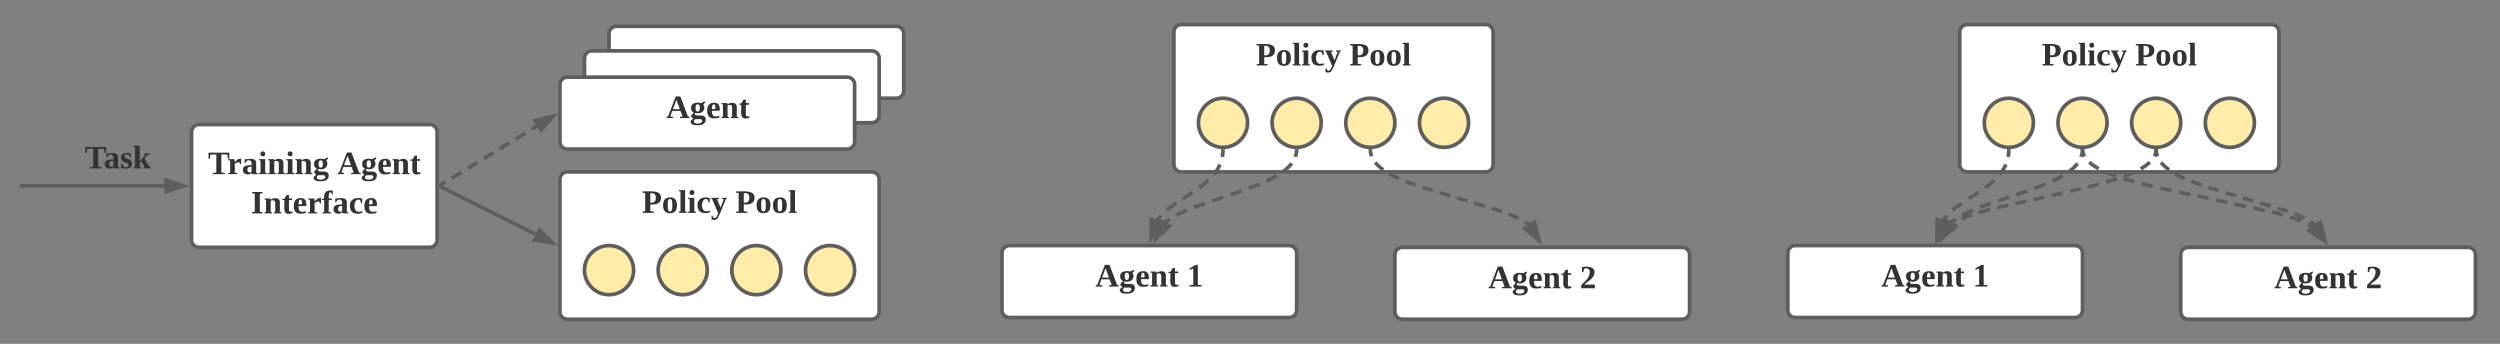 <svg xmlns="http://www.w3.org/2000/svg" xmlns:xlink="http://www.w3.org/1999/xlink" xmlns:lucid="lucid" width="2036" height="280"><rect width="100%" height="100%" fill="#808080" stroke="none"/><g transform="translate(-184 -300)" lucid:page-tab-id="0_0"><path d="M340 407.42c0-3.32 2.7-6 6-6h188c3.3 0 6 2.68 6 6v88c0 3.3-2.7 6-6 6H346c-3.3 0-6-2.7-6-6z" stroke="#5e5e5e" stroke-width="3" fill="#fff"/><use xlink:href="#a" transform="matrix(1,0,0,1,345,406.417) translate(8.37 35.396)"/><use xlink:href="#b" transform="matrix(1,0,0,1,345,406.417) translate(113.704 35.396)"/><use xlink:href="#c" transform="matrix(1,0,0,1,345,406.417) translate(43.37 67.396)"/><path d="M201.5 451.42h116.38M201.54 451.42H200" stroke="#5e5e5e" stroke-width="3" fill="none"/><path d="M333.65 451.42l-14.27 4.63v-9.27z" stroke="#5e5e5e" stroke-width="3" fill="#5e5e5e"/><path d="M680 327.42c0-3.32 2.7-6 6-6h228c3.3 0 6 2.68 6 6V374c0 3.3-2.7 6-6 6H686c-3.3 0-6-2.7-6-6z" stroke="#5e5e5e" stroke-width="3" fill="#fff"/><path d="M660 347.42c0-3.32 2.7-6 6-6h228c3.3 0 6 2.68 6 6V394c0 3.3-2.7 6-6 6H666c-3.3 0-6-2.7-6-6z" stroke="#5e5e5e" stroke-width="3" fill="#fff"/><path d="M640 368.83c0-3.3 2.7-6 6-6h228c3.3 0 6 2.7 6 6v46.6c0 3.3-2.7 6-6 6H646c-3.3 0-6-2.7-6-6z" stroke="#5e5e5e" stroke-width="3" fill="#fff"/><use xlink:href="#d" transform="matrix(1,0,0,1,652,374.835) translate(74.537 21.333)"/><path d="M542.84 452.1l77.22 38.67" stroke="#5e5e5e" stroke-width="3" fill="none"/><path d="M543.55 450.77l-1.35 2.68-.7-.36v-3.36z" fill="#5e5e5e"/><path d="M634.16 497.83l-14.83-2.25 4.15-8.3z" stroke="#5e5e5e" stroke-width="3" fill="#5e5e5e"/><path d="M542.78 450.64l3.9-2.4m5.2-3.18l7.83-4.77m5.22-3.2l7.8-4.77m5.22-3.18l7.8-4.78m5.22-3.18l7.8-4.8m5.22-3.17l7.8-4.78m5.22-3.18l3.9-2.4" stroke="#5e5e5e" stroke-width="3" fill="none"/><path d="M543.6 451.9l-2.1 1.28v-3.52l.53-.32z" fill="#5e5e5e"/><path d="M634.36 394.66l-9.76 11.4-4.83-7.92z" stroke="#5e5e5e" stroke-width="3" fill="#5e5e5e"/><path d="M240 407.42c0-3.32 2.7-6 6-6h68c3.3 0 6 2.68 6 6v48c0 3.3-2.7 6-6 6h-68c-3.3 0-6-2.7-6-6z" stroke="#000" stroke-opacity="0" stroke-width="3" fill="#fff" fill-opacity="0"/><use xlink:href="#e" transform="matrix(1,0,0,1,245,406.417) translate(8.074 30.708)"/><path d="M640 446c0-3.3 2.7-6 6-6h248c3.3 0 6 2.7 6 6v108c0 3.3-2.7 6-6 6H646c-3.3 0-6-2.7-6-6z" stroke="#5e5e5e" stroke-width="3" fill="#fff"/><use xlink:href="#f" transform="matrix(1,0,0,1,652,452) translate(54.778 21.333)"/><use xlink:href="#g" transform="matrix(1,0,0,1,652,452) translate(130.926 21.333)"/><path d="M700 520c0 11.05-8.95 20-20 20s-20-8.95-20-20 8.95-20 20-20 20 8.95 20 20zM760 520c0 11.05-8.95 20-20 20s-20-8.95-20-20 8.95-20 20-20 20 8.95 20 20zM820 520c0 11.05-8.95 20-20 20s-20-8.95-20-20 8.95-20 20-20 20 8.95 20 20zM880 520c0 11.05-8.95 20-20 20s-20-8.95-20-20 8.95-20 20-20 20 8.95 20 20z" stroke="#5e5e5e" stroke-width="3" fill="#ffeca9"/><path d="M1000 506c0-3.3 2.7-6 6-6h228c3.3 0 6 2.7 6 6v46.58c0 3.32-2.7 6-6 6h-228c-3.3 0-6-2.68-6-6z" stroke="#5e5e5e" stroke-width="3" fill="#fff"/><use xlink:href="#h" transform="matrix(1,0,0,1,1012,512) translate(64.037 21.333)"/><use xlink:href="#i" transform="matrix(1,0,0,1,1012,512) translate(138.63 21.333)"/><path d="M1320 507.42c0-3.32 2.7-6 6-6h228c3.3 0 6 2.68 6 6V554c0 3.3-2.7 6-6 6h-228c-3.3 0-6-2.7-6-6z" stroke="#5e5e5e" stroke-width="3" fill="#fff"/><use xlink:href="#h" transform="matrix(1,0,0,1,1332,513.417) translate(64.037 21.333)"/><use xlink:href="#j" transform="matrix(1,0,0,1,1332,513.417) translate(138.63 21.333)"/><path d="M1140 326c0-3.3 2.7-6 6-6h248c3.3 0 6 2.7 6 6v108c0 3.3-2.7 6-6 6h-248c-3.3 0-6-2.7-6-6z" stroke="#5e5e5e" stroke-width="3" fill="#fff"/><use xlink:href="#f" transform="matrix(1,0,0,1,1152,332) translate(54.778 21.333)"/><use xlink:href="#g" transform="matrix(1,0,0,1,1152,332) translate(130.926 21.333)"/><path d="M1200 400c0 11.05-8.95 20-20 20s-20-8.95-20-20 8.95-20 20-20 20 8.95 20 20zM1260 400c0 11.05-8.95 20-20 20s-20-8.95-20-20 8.95-20 20-20 20 8.95 20 20zM1320 400c0 11.05-8.95 20-20 20s-20-8.95-20-20 8.95-20 20-20 20 8.95 20 20zM1380 400c0 11.05-8.95 20-20 20s-20-8.95-20-20 8.95-20 20-20 20 8.95 20 20z" stroke="#5e5e5e" stroke-width="3" fill="#ffeca9"/><path d="M1179.95 423l-.02.82-.2 2.15-.3 1.82m-1.87 6.14l-.7 1.55-.96 1.82-1.15 1.86-1.36 1.92-.87 1.05m-4.4 4.67l-1.02.95-3.57 2.97-2.93 2.12m-5.27 3.7l-8 5.4m-5.35 3.6l-5.5 3.7-2.33 1.92m-4.7 4.4l-1.2 1.3-1.64 2.03-.25.37" stroke="#5e5e5e" stroke-width="3" fill="none"/><path d="M1179.93 421.5l1.57-.05-.05 1.64-3-.1.05-1.68z" fill="#5e5e5e"/><path d="M1121.52 493.9l.08-15 8.8 2.9z" stroke="#5e5e5e" stroke-width="3" fill="#5e5e5e"/><path d="M1239.94 423v.1l-.1.75-.1.76-.15.75-.2.74-.2.73-.24.74v.03m-3.03 5.5l-.6.75-.75.9-.87.92-.98.98-1.14 1.04-1.34 1.1-1.08.83m-5.25 3.47l-2.13 1.23-3.54 1.84-2.7 1.26m-5.76 2.5l-3 1.25-5.82 2.13m-5.9 2.16l-.53.2-8.4 2.88m-5.95 2.05l-8.93 3.06m-5.95 2.04l-8.93 3.07m-5.82 2.4l-1.08.46-4.7 2.2-2.73 1.42m-5.42 3.18l-.43.28-1.88 1.3-1.54 1.18" stroke="#5e5e5e" stroke-width="3" fill="none"/><path d="M1239.93 421.5l1.57-.05-.03 1.62-3-.06.03-1.68z" fill="#5e5e5e"/><path d="M1125.4 494.27l2.97-14.7 8.07 4.56z" stroke="#5e5e5e" stroke-width="3" fill="#5e5e5e"/><path d="M1300.07 423l.06.5.1.66.1.65.17.65.17.64.2.64.2.53m2.97 5.05l.6.73.75.83.84.86.98.92 1.13.97 1.32 1.05.82.6m4.92 3.17l2.67 1.46 3.48 1.74 1.7.76m5.42 2.28l3.75 1.48 4.5 1.56m5.57 1.9l8.43 2.55m5.62 1.7l8.43 2.54m5.62 1.7l8.43 2.56m5.62 1.7l8.44 2.54m5.63 1.7l8.43 2.54m5.47 2.13l1.22.48 4.57 2.02 2.24 1.1m5.14 2.83l1.12.68 1.86 1.23.7.52" stroke="#5e5e5e" stroke-width="3" fill="none"/><path d="M1299.93 421.5l1.57-.05.03 1.56-3 .07-.03-1.75z" fill="#5e5e5e"/><path d="M1437.42 495.8l-11.5-9.63 7.86-4.92z" stroke="#5e5e5e" stroke-width="3" fill="#5e5e5e"/><path d="M1640 506c0-3.3 2.7-6 6-6h228c3.3 0 6 2.7 6 6v46.58c0 3.32-2.7 6-6 6h-228c-3.3 0-6-2.68-6-6z" stroke="#5e5e5e" stroke-width="3" fill="#fff"/><use xlink:href="#h" transform="matrix(1,0,0,1,1652,512) translate(64.037 21.333)"/><use xlink:href="#i" transform="matrix(1,0,0,1,1652,512) translate(138.63 21.333)"/><path d="M1960 507.42c0-3.32 2.7-6 6-6h228c3.3 0 6 2.68 6 6V554c0 3.3-2.7 6-6 6h-228c-3.3 0-6-2.7-6-6z" stroke="#5e5e5e" stroke-width="3" fill="#fff"/><use xlink:href="#h" transform="matrix(1,0,0,1,1972,513.417) translate(64.037 21.333)"/><use xlink:href="#j" transform="matrix(1,0,0,1,1972,513.417) translate(138.63 21.333)"/><path d="M1780 326c0-3.3 2.7-6 6-6h248c3.3 0 6 2.7 6 6v108c0 3.3-2.7 6-6 6h-248c-3.3 0-6-2.7-6-6z" stroke="#5e5e5e" stroke-width="3" fill="#fff"/><use xlink:href="#f" transform="matrix(1,0,0,1,1792,332) translate(54.778 21.333)"/><use xlink:href="#g" transform="matrix(1,0,0,1,1792,332) translate(130.926 21.333)"/><path d="M1840 400c0 11.05-8.95 20-20 20s-20-8.95-20-20 8.95-20 20-20 20 8.95 20 20zM1900 400c0 11.05-8.95 20-20 20s-20-8.95-20-20 8.95-20 20-20 20 8.95 20 20zM1960 400c0 11.05-8.95 20-20 20s-20-8.95-20-20 8.95-20 20-20 20 8.95 20 20zM2020 400c0 11.05-8.95 20-20 20s-20-8.95-20-20 8.95-20 20-20 20 8.95 20 20z" stroke="#5e5e5e" stroke-width="3" fill="#ffeca9"/><path d="M1819.95 423l-.02.82-.2 2.15-.3 1.82m-1.87 6.14l-.7 1.55-.96 1.82-1.15 1.86-1.36 1.92-.87 1.05m-4.4 4.67l-1.02.95-3.57 2.97-2.93 2.12m-5.27 3.7l-8 5.4m-5.35 3.6l-5.5 3.7-2.33 1.92m-4.7 4.4l-1.2 1.3-1.64 2.03-.25.37" stroke="#5e5e5e" stroke-width="3" fill="none"/><path d="M1819.93 421.5l1.57-.05-.05 1.64-3-.1.05-1.68z" fill="#5e5e5e"/><path d="M1761.52 493.9l.08-15 8.8 2.9z" stroke="#5e5e5e" stroke-width="3" fill="#5e5e5e"/><path d="M1879.94 423v.1l-.1.75-.1.76-.15.75-.2.74-.2.73-.24.74v.03m-3.03 5.5l-.6.75-.75.9-.87.92-.98.98-1.14 1.04-1.34 1.1-1.08.83m-5.25 3.47l-2.13 1.23-3.54 1.84-2.7 1.26m-5.76 2.5l-3 1.25-5.82 2.13m-5.9 2.16l-.53.2-8.4 2.88m-5.95 2.05l-8.93 3.06m-5.95 2.04l-8.93 3.07m-5.82 2.4l-1.08.46-4.7 2.2-2.73 1.42m-5.42 3.18l-.43.28-1.88 1.3-1.54 1.18" stroke="#5e5e5e" stroke-width="3" fill="none"/><path d="M1879.93 421.5l1.57-.05-.03 1.62-3-.06.03-1.68z" fill="#5e5e5e"/><path d="M1765.4 494.27l2.97-14.7 8.07 4.56z" stroke="#5e5e5e" stroke-width="3" fill="#5e5e5e"/><path d="M1939.9 423v.02l-.07.5-.1.5-.1.5-.15.5-.16.5-.2.5-.2.5-.25.54-.14.26m-3.7 4.78l-.63.58-.93.8-1.1.87-1.28.94-1.55 1-1.87 1.14m-5.4 2.78l-3.42 1.52-4.86 1.92-.14.05m-5.74 2l-.86.3-7.86 2.36m-5.86 1.6l-8.83 2.23m-5.88 1.48l-.15.04-8.73 2m-5.93 1.35l-8.87 2.04m-5.92 1.36l-8.88 2.03m-5.92 1.35l-8.88 2.03m-5.92 1.35l-8.9 2.03m-5.9 1.36l-1.54.35-7.22 2.16m-5.78 1.87l-3.86 1.34-4.68 1.85m-5.52 2.52l-1.2.6-2.28 1.24-.53.32" stroke="#5e5e5e" stroke-width="3" fill="none"/><path d="M1939.93 421.5l1.57-.05-.03 1.62-3-.06.03-1.68z" fill="#5e5e5e"/><path d="M1762.96 494.65l5-14.14 7.36 5.66z" stroke="#5e5e5e" stroke-width="3" fill="#5e5e5e"/><path d="M1880.1 423l.06.4.1.46.1.46.13.47.14.46.18.48.2.5.24.5.26.5.08.13m3.94 4.74l.88.77 1.05.83 1.24.9 1.5.98 1.8 1.1 1.2.66m5.58 2.72l1.72.76 4.66 1.84 2.27.8m5.88 1.95l7.64 2.3 1.3.33m6 1.53l8.3 2.1.72.16m6.06 1.3l9.1 1.96m6.05 1.3l9.1 1.96m6.05 1.3l9.1 1.96m6.05 1.3l9.1 1.96m6.05 1.3l9.1 1.96m6.05 1.3l9.1 1.95m6.05 1.3l4.84 1.05 4.16 1.25m5.93 1.8l5.7 2 3.03 1.2m5.7 2.46l2.22 1.1 1.9 1.04" stroke="#5e5e5e" stroke-width="3" fill="none"/><path d="M1879.93 421.5l1.57-.05.03 1.56-3 .07-.03-1.75z" fill="#5e5e5e"/><path d="M2076.96 496.13l-12.54-8.23 7.23-5.8z" stroke="#5e5e5e" stroke-width="3" fill="#5e5e5e"/><path d="M1940.07 423l.06.5.1.66.1.65.17.65.17.64.2.64.2.53m2.97 5.05l.6.73.75.83.84.86.98.92 1.13.97 1.32 1.05.82.6m4.92 3.17l2.67 1.46 3.48 1.74 1.7.76m5.42 2.28l3.75 1.48 4.5 1.56m5.57 1.9l8.43 2.55m5.62 1.7l8.43 2.54m5.62 1.7l8.43 2.56m5.62 1.7l8.44 2.54m5.63 1.7l8.43 2.54m5.47 2.13l1.22.48 4.57 2.02 2.24 1.1m5.14 2.83l1.12.68 1.86 1.23.7.52" stroke="#5e5e5e" stroke-width="3" fill="none"/><path d="M1939.93 421.5l1.57-.05.03 1.56-3 .07-.03-1.75z" fill="#5e5e5e"/><path d="M2077.42 495.8l-11.5-9.63 7.86-4.92z" stroke="#5e5e5e" stroke-width="3" fill="#5e5e5e"/><defs><path fill="#333" d="M54 0v-13l38-5v-199l-66 3-4 44H6v-66h229v66h-17l-4-44c-17-2-44-3-67-3v199l38 5V0H54" id="k"/><path fill="#333" d="M132-132c-21 0-37 9-50 16v100l26 4V0H10v-12l21-4v-133l-21-5v-11h69l2 34c17-18 35-41 71-40v61c-17 3-14-14-20-22" id="l"/><path fill="#333" d="M31-163c51-5 127-20 127 40v107l17 4V0h-61l-4-13C82 13 12 12 12-46c0-51 46-52 95-53 9-45-22-69-57-44l-7 20H31v-40zM62-47c0 30 26 34 45 23v-59c-28 0-45 6-45 36" id="m"/><path fill="#333" d="M77-16l18 4V0H8v-12l18-4v-133l-17-5v-11h68v149zM51-196c-16 0-27-10-27-27s10-27 27-27 27 11 27 27c0 17-10 27-27 27" id="n"/><path fill="#333" d="M127-114c3-31-26-38-50-25v123l15 4V0H10v-12l16-4v-133l-16-5v-11h64l2 14c31-23 102-32 102 30v105l17 4V0h-82v-12l14-4v-98" id="o"/><path fill="#333" d="M9 41c2-18 18-26 32-33C29 1 16-9 16-28l29-33c-21-9-31-25-31-51-2-56 61-65 111-53l39-20c13 12-9 24-14 36 35 54-17 114-90 92-17 34 27 28 56 28 36-1 61 12 60 46-2 46-39 62-91 62-38 0-71-6-76-38zm35-3c6 35 97 29 94-9-2-28-50-14-78-17-8 7-15 14-16 26zm20-150c0 22 4 40 23 40 20 0 24-17 24-40 0-24-4-40-24-40-19 0-23 17-23 40" id="p"/><g id="a"><use transform="matrix(0.074,0,0,0.074,0,0)" xlink:href="#k"/><use transform="matrix(0.074,0,0,0.074,15.778,0)" xlink:href="#l"/><use transform="matrix(0.074,0,0,0.074,27.556,0)" xlink:href="#m"/><use transform="matrix(0.074,0,0,0.074,40.889,0)" xlink:href="#n"/><use transform="matrix(0.074,0,0,0.074,48.296,0)" xlink:href="#o"/><use transform="matrix(0.074,0,0,0.074,63.111,0)" xlink:href="#n"/><use transform="matrix(0.074,0,0,0.074,70.519,0)" xlink:href="#o"/><use transform="matrix(0.074,0,0,0.074,85.333,0)" xlink:href="#p"/></g><path fill="#333" d="M75-13V0H4v-13l17-5 84-220h51l83 220 18 5V0H152v-13l28-5-23-61H67L45-18zm38-189L74-98h76" id="q"/><path fill="#333" d="M12-83c0-55 22-85 75-86 52-1 66 33 63 88H64c-1 37 6 64 44 63 14 0 28-4 39-6 3 28-28 25-55 27-57 4-80-31-80-86zm90-17c2-26 0-63-27-48-10 9-11 28-11 48h38" id="r"/><path fill="#333" d="M78-41c-2 24 21 26 40 20C122 3 98 2 77 4 5 10 32-84 27-147H6v-11l25-7 21-38h26v38h35v18H78v106" id="s"/><g id="b"><use transform="matrix(0.074,0,0,0.074,0,0)" xlink:href="#q"/><use transform="matrix(0.074,0,0,0.074,19.185,0)" xlink:href="#p"/><use transform="matrix(0.074,0,0,0.074,32.519,0)" xlink:href="#r"/><use transform="matrix(0.074,0,0,0.074,44.296,0)" xlink:href="#o"/><use transform="matrix(0.074,0,0,0.074,59.111,0)" xlink:href="#s"/></g><path fill="#333" d="M98-18l30 5V0H12v-13l30-5v-200l-30-5v-13h116v13l-30 5v200" id="t"/><path fill="#333" d="M107-230c-31-13-29 30-29 65h34v18H78v131l27 4V0H10v-12l18-4v-131H3v-12l25-7c-8-66 31-98 95-84v39h-11" id="u"/><path fill="#333" d="M109-18c15 0 31-2 42-6v14c-11 9-31 13-51 13-59 0-86-28-88-86-3-75 66-101 135-80v48h-13c-3-20-7-40-34-37-51 7-55 138 9 134" id="v"/><g id="c"><use transform="matrix(0.074,0,0,0.074,0,0)" xlink:href="#t"/><use transform="matrix(0.074,0,0,0.074,10.37,0)" xlink:href="#o"/><use transform="matrix(0.074,0,0,0.074,25.185,0)" xlink:href="#s"/><use transform="matrix(0.074,0,0,0.074,34,0)" xlink:href="#r"/><use transform="matrix(0.074,0,0,0.074,45.778,0)" xlink:href="#l"/><use transform="matrix(0.074,0,0,0.074,57.556,0)" xlink:href="#u"/><use transform="matrix(0.074,0,0,0.074,66.37,0)" xlink:href="#m"/><use transform="matrix(0.074,0,0,0.074,79.704,0)" xlink:href="#v"/><use transform="matrix(0.074,0,0,0.074,91.481,0)" xlink:href="#r"/></g><g id="d"><use transform="matrix(0.074,0,0,0.074,0,0)" xlink:href="#q"/><use transform="matrix(0.074,0,0,0.074,19.185,0)" xlink:href="#p"/><use transform="matrix(0.074,0,0,0.074,32.519,0)" xlink:href="#r"/><use transform="matrix(0.074,0,0,0.074,44.296,0)" xlink:href="#o"/><use transform="matrix(0.074,0,0,0.074,59.111,0)" xlink:href="#s"/></g><path fill="#333" d="M102-142c-14-17-68-15-54 18 24 26 83 17 83 72 0 62-72 62-120 47v-45h12c4 23 16 37 43 37 35 0 39-37 9-46-31-9-65-19-64-61 0-52 59-55 108-45v43h-11" id="w"/><path fill="#333" d="M77-79l64-71-17-4v-11h63v11c-32 3-40 30-59 46l57 92 15 4V0h-80c-2-11 3-15 10-16L97-74 77-60v44l16 4V0H10v-12l16-4v-218l-17-4v-12h68v171" id="x"/><g id="e"><use transform="matrix(0.074,0,0,0.074,0,0)" xlink:href="#k"/><use transform="matrix(0.074,0,0,0.074,15.333,0)" xlink:href="#m"/><use transform="matrix(0.074,0,0,0.074,28.667,0)" xlink:href="#w"/><use transform="matrix(0.074,0,0,0.074,39.037,0)" xlink:href="#x"/></g><path fill="#333" d="M92-112c43 4 61-13 61-54s-18-54-61-50v104zm118-54c0 63-50 78-118 74v74l39 5V0H8v-13l28-5v-200l-30-5v-13c88 3 205-20 204 70" id="y"/><path fill="#333" d="M90-170c54-1 76 32 76 87 1 56-23 87-77 87-53 0-75-32-75-87s23-86 76-87zM89-14c28-2 26-38 26-69s3-69-26-69c-27 0-24 39-24 69s-3 66 24 69" id="z"/><path fill="#333" d="M76-16l18 4V0H7v-12l18-4v-218l-17-4v-12h68v234" id="A"/><path fill="#333" d="M81 5L15-149c-7-2-13-5-11-16h84v11l-20 5 39 91 35-91-19-5v-11h53c2 11-4 13-11 15C134-81 111-5 75 58 65 77 34 83 8 74V32h11c0 24 29 35 43 12 7-11 13-25 19-39" id="B"/><g id="f"><use transform="matrix(0.074,0,0,0.074,0,0)" xlink:href="#y"/><use transform="matrix(0.074,0,0,0.074,16.222,0)" xlink:href="#z"/><use transform="matrix(0.074,0,0,0.074,29.556,0)" xlink:href="#A"/><use transform="matrix(0.074,0,0,0.074,36.963,0)" xlink:href="#n"/><use transform="matrix(0.074,0,0,0.074,44.37,0)" xlink:href="#v"/><use transform="matrix(0.074,0,0,0.074,56.148,0)" xlink:href="#B"/></g><g id="g"><use transform="matrix(0.074,0,0,0.074,0,0)" xlink:href="#y"/><use transform="matrix(0.074,0,0,0.074,16.222,0)" xlink:href="#z"/><use transform="matrix(0.074,0,0,0.074,29.556,0)" xlink:href="#z"/><use transform="matrix(0.074,0,0,0.074,42.889,0)" xlink:href="#A"/></g><g id="h"><use transform="matrix(0.074,0,0,0.074,0,0)" xlink:href="#q"/><use transform="matrix(0.074,0,0,0.074,19.185,0)" xlink:href="#p"/><use transform="matrix(0.074,0,0,0.074,32.519,0)" xlink:href="#r"/><use transform="matrix(0.074,0,0,0.074,44.296,0)" xlink:href="#o"/><use transform="matrix(0.074,0,0,0.074,59.111,0)" xlink:href="#s"/></g><path fill="#333" d="M120-19l41 4V0H29v-15l41-4v-178l-41 13v-15l66-39h25v219" id="C"/><use transform="matrix(0.074,0,0,0.074,0,0)" xlink:href="#C" id="i"/><path fill="#333" d="M23-231c66-19 162-2 134 80C139-97 87-78 49-40h116V0H15v-33c34-46 90-67 94-145 2-38-37-54-63-33l-8 34H23v-54" id="D"/><use transform="matrix(0.074,0,0,0.074,0,0)" xlink:href="#D" id="j"/></defs></g></svg>